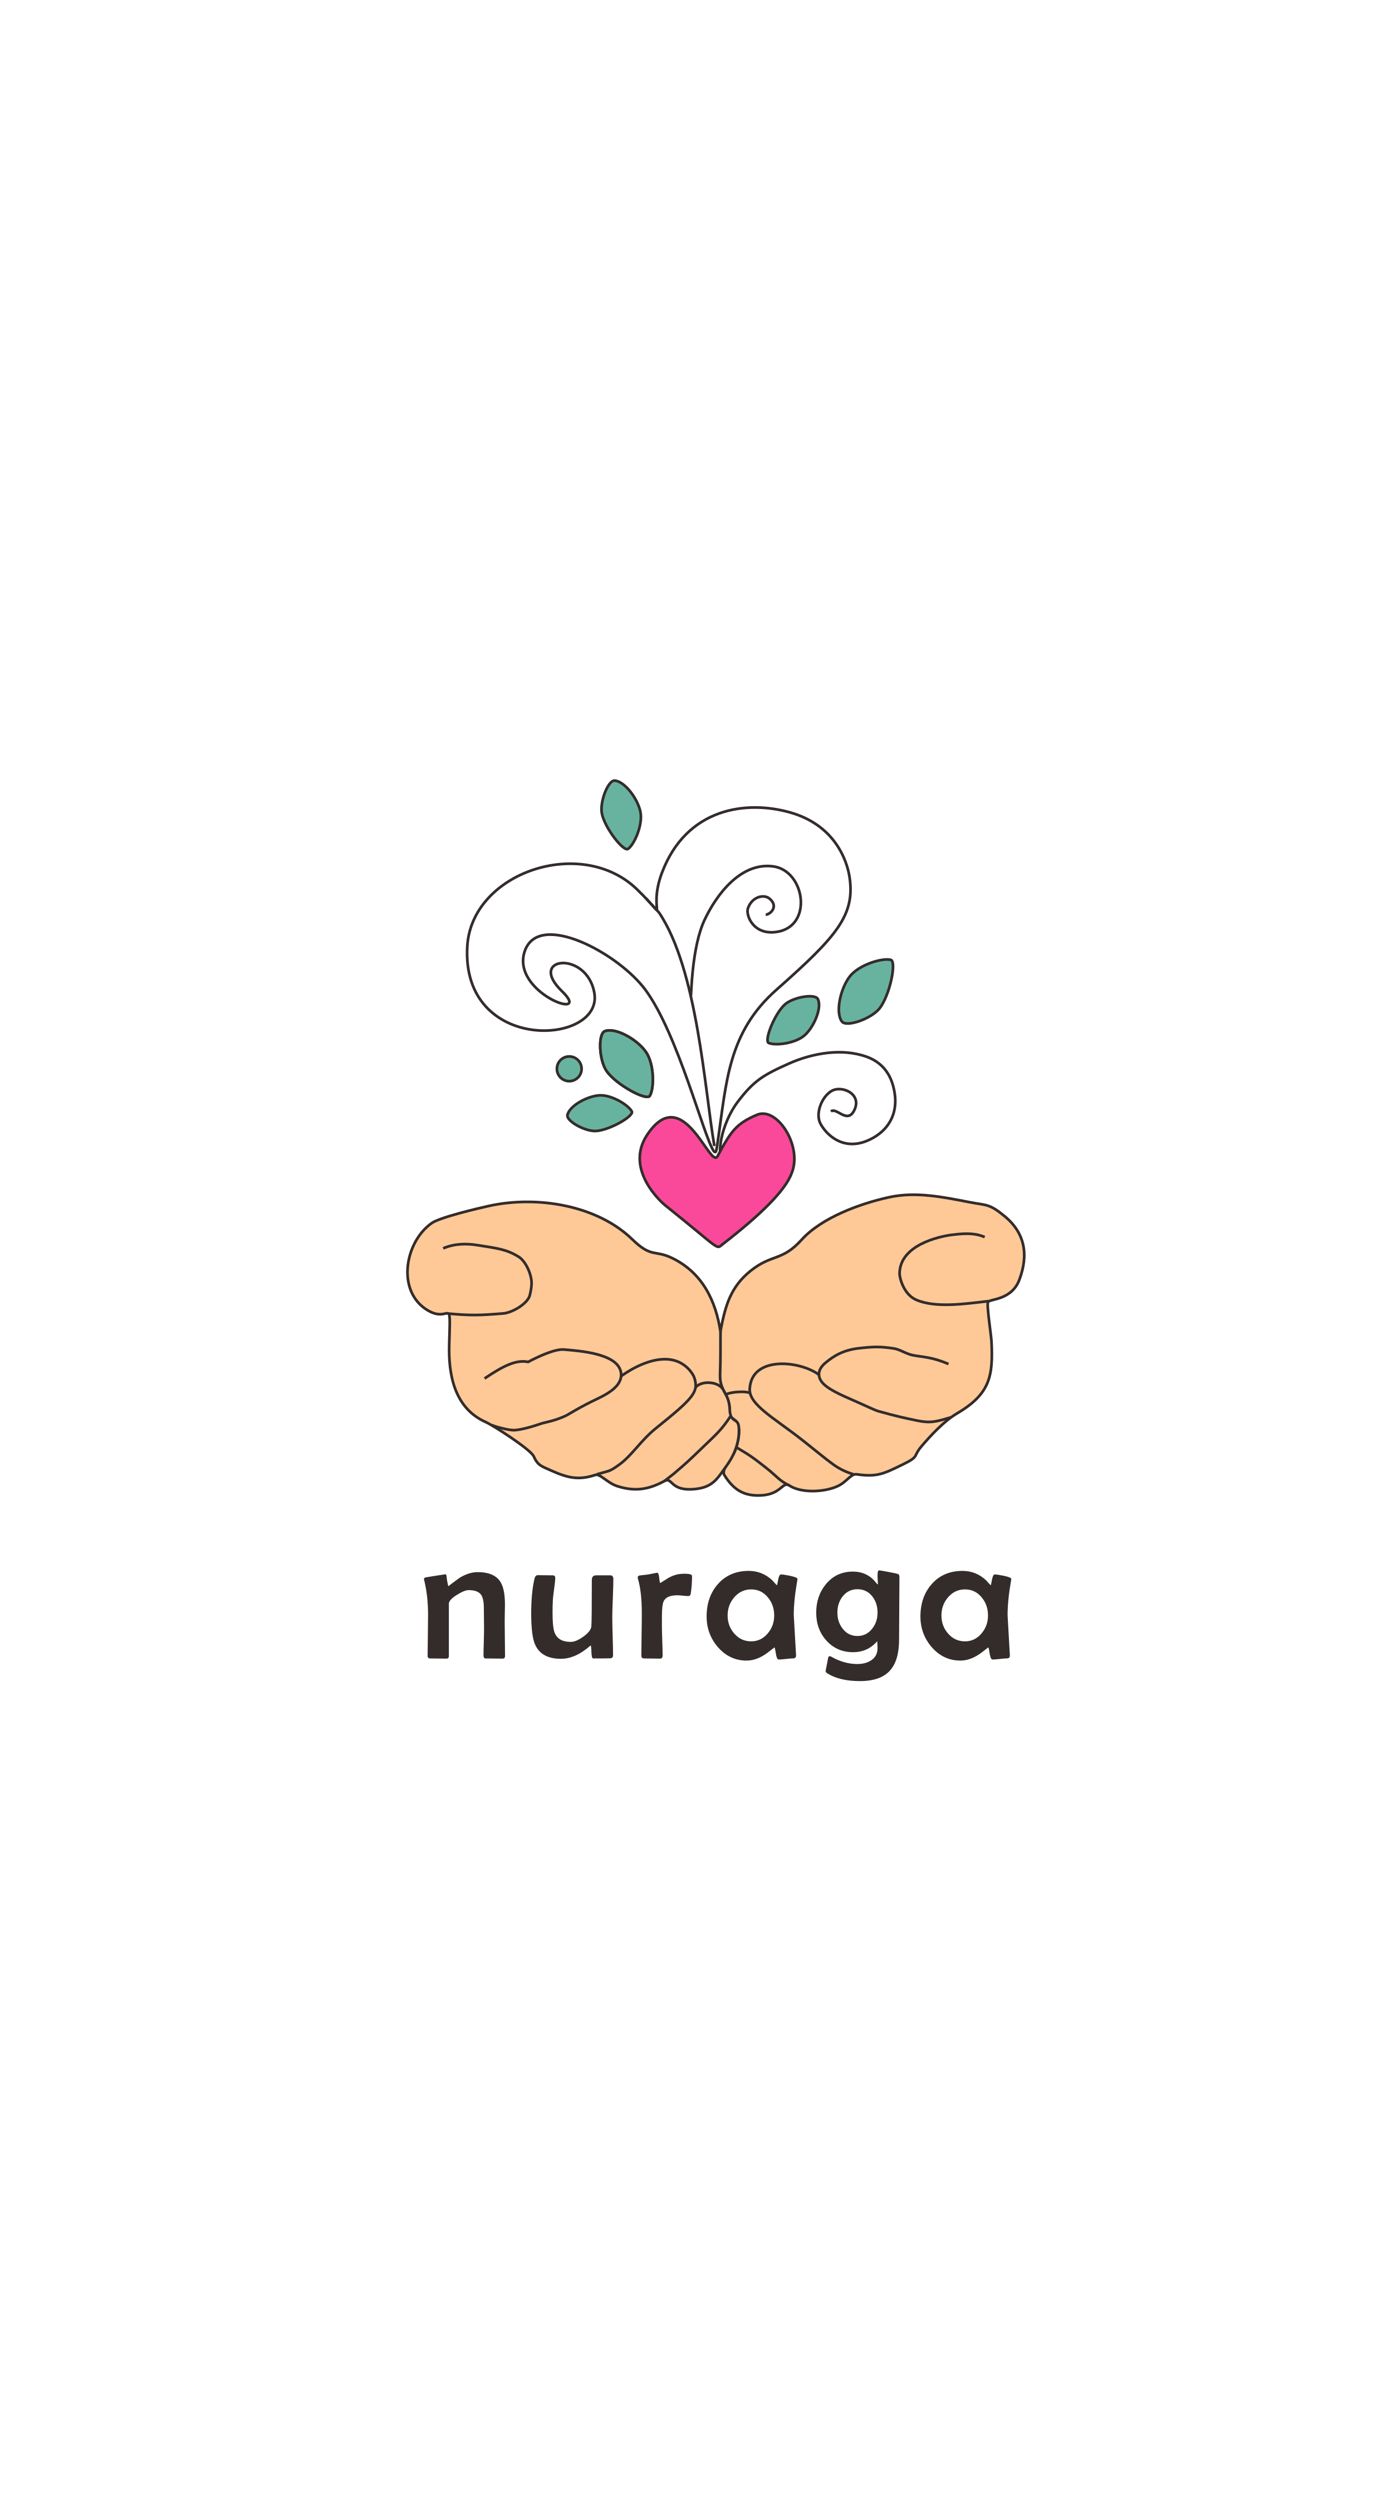 <svg width="390" height="700" viewBox="0 0 390 700" fill="none" xmlns="http://www.w3.org/2000/svg">
<path fill-rule="evenodd" clip-rule="evenodd" d="M201.981 372.08C203.214 365.71 204.653 360.347 210.27 355.843C216.318 350.993 219.051 353.244 224.613 347.095C230.162 340.961 240.884 336.994 249.174 335.197C256.674 333.571 264.313 335.185 271.626 336.598C276.481 337.536 277.092 336.961 281.366 340.44C287.346 345.306 288.16 351.54 285.58 358.351C283.423 364.051 277.39 363.654 276.831 364.525C276.362 365.256 277.698 373.754 277.789 375.602C278.263 385.253 277.437 390.265 268.137 395.738C264.534 397.858 260.771 401.885 258.106 405.039C255.655 407.942 257.764 407.7 252.741 410.133C247.669 412.59 245.752 413.626 240.056 412.794C238.401 412.552 237.335 414.835 234.815 416.047C231.187 417.792 224.567 418.167 221.14 415.927C219.242 414.687 218.974 418.299 213.494 418.673C208.388 419.02 205.501 417.074 202.95 413.025C201.994 411.51 204.921 408.552 205.848 406.442C206.683 404.543 208.004 399.215 206.006 397.708C202.988 395.43 204.826 396.569 204.288 393.203C203.71 389.591 201.46 389.166 201.67 384.224C201.842 380.165 201.289 375.893 201.981 372.08Z" fill="#FEC997" stroke="#332C2B" stroke-width="0.756" stroke-miterlimit="22.926"/>
<path fill-rule="evenodd" clip-rule="evenodd" d="M201.861 372.889C200.582 364.367 196.885 356.39 188.305 352.242C183.365 349.853 182.578 352.283 177.165 347.022C167.306 337.439 150.518 334.684 137.012 337.644C133.867 338.334 123.245 340.842 120.954 342.455C113.333 347.815 110.983 361.73 119.923 366.932C126.253 370.616 126.285 362.19 125.859 376.355C125.612 384.579 127.153 394.154 136.02 398.13C138.423 399.208 148.652 405.862 149.503 407.711C150.682 410.268 151.476 410.435 154.458 411.755C158.933 413.733 162.004 414.559 166.77 412.97C168.113 412.521 170.203 415.227 172.882 416.088C177.857 417.685 181.679 417.098 186.152 414.675C188.522 413.391 187.572 417.729 194.94 416.892C199.872 416.332 201.054 413.872 203.613 410.328C205.893 407.172 207.285 403.433 206.998 399.581C206.796 396.887 204.617 398.494 204.468 394.804C204.257 389.568 201.537 389.955 201.747 384.514C201.892 380.777 201.861 376.653 201.861 372.889Z" fill="#FEC997" stroke="#332C2B" stroke-width="0.756" stroke-miterlimit="22.926"/>
<path d="M125.457 367.779C132.029 368.37 134.353 368.296 141.041 367.748C143.19 367.573 147.163 365.492 148.269 363.143C148.534 362.579 149.026 360.157 148.923 358.827C148.721 356.239 147.117 353.004 145.314 351.889C141.877 349.762 139.345 349.526 133.902 348.649C130.706 348.135 127.385 348.153 124.164 349.523" stroke="#332C2B" stroke-width="0.756" stroke-miterlimit="22.926"/>
<path d="M137.722 398.972C138.915 399.55 142.826 400.515 144.129 400.432C146.173 400.303 149.154 399.447 151.474 398.639C152.738 398.2 155.048 397.948 158.29 396.5C159.36 396.023 162.123 394.119 167.234 391.708C171.008 389.929 174.717 387.573 173.92 384.022C172.777 378.927 162.382 378.235 157.985 377.858C154.774 377.582 147.976 381.327 147.976 381.327C144.661 380.667 141.214 382.284 135.763 385.96" stroke="#332C2B" stroke-width="0.756" stroke-miterlimit="22.926"/>
<path d="M167.208 412.795C170.903 411.718 170.688 412.067 173.265 410.25C177.108 407.541 179.342 403.46 183.859 399.829C194.328 391.413 195.825 389.703 194.514 385.705C194.155 384.607 192.306 381.847 188.998 380.922C183.7 379.439 177.402 382.858 173.926 385.381" stroke="#332C2B" stroke-width="0.756" stroke-miterlimit="22.926"/>
<path d="M204.66 396.544C202.129 400.395 200.58 401.677 197.103 405.026C192.201 409.748 192.505 409.416 188.671 412.717L186.152 414.675" stroke="#332C2B" stroke-width="0.756" stroke-miterlimit="22.926"/>
<path d="M194.862 388.496C196.29 386.607 200.913 386.597 202.53 388.93" stroke="#332C2B" stroke-width="0.756" stroke-miterlimit="22.926"/>
<path d="M276.993 364.301C270.54 365.034 262.07 366.339 256.61 363.898C253.084 362.321 252.035 357.641 252.036 356.647C252.048 348.601 263.065 346.224 266.58 345.755C271.322 345.124 273.704 345.434 275.887 346.362" stroke="#332C2B" stroke-width="0.756" stroke-miterlimit="22.926"/>
<path d="M266.324 396.854C262.211 398.097 260.622 398.518 256.893 397.738C253.034 396.931 251.483 396.615 246.171 395.142C245.078 394.839 243.004 393.802 239.081 392.079C235.801 390.639 231.669 388.9 230.184 386.842C228.878 385.032 229.388 383.193 231.159 381.675C233.769 379.439 236.499 377.985 240.548 377.511C244.749 377.019 246.612 376.99 250.381 377.55C252.226 377.825 253.851 379.116 255.98 379.492C258.684 379.97 261.303 379.996 265.742 381.911" stroke="#332C2B" stroke-width="0.756" stroke-miterlimit="22.926"/>
<path d="M239.071 412.76C237.678 412.378 235.542 411.525 233.646 410.166C230.967 408.246 227.85 405.604 224.508 402.985C217.133 397.207 209.867 393.304 210.046 388.972C210.44 379.46 224.23 380.957 229.455 384.927" stroke="#332C2B" stroke-width="0.756" stroke-miterlimit="22.926"/>
<path d="M206.272 405.217C210.402 407.661 210.954 408.091 214.718 411.035C217.571 413.267 218.335 414.596 221.14 415.917" stroke="#332C2B" stroke-width="0.756" stroke-miterlimit="22.926"/>
<path d="M203.359 390.471C204.802 389.664 207.877 389.65 208.755 389.729C209.297 389.777 209.641 389.921 210.17 389.951" stroke="#332C2B" stroke-width="0.756" stroke-miterlimit="22.926"/>
<path fill-rule="evenodd" clip-rule="evenodd" d="M202.497 348.348C200.507 349.888 202.313 350.243 186.247 337.376C185.725 336.957 174.768 327.556 181.317 317.738C191.397 302.627 198.965 327.583 201.041 323.714C204.773 316.764 206.243 314.587 212.124 312.123C217.718 309.781 224.919 320.907 221.806 328.462C219.976 333.5 212.724 340.424 202.497 348.348Z" fill="#FA499A" stroke="#332C2B" stroke-width="0.756" stroke-miterlimit="22.926"/>
<path d="M201.744 322.36C201.689 317.936 203.933 312.18 206.589 308.647C211.229 302.475 213.968 300.956 221.015 297.798C226.563 295.312 234.367 293.498 241.321 295.416C243.52 296.022 248.421 297.545 250.2 303.941C252.554 312.404 247.951 317.47 242.642 319.528C236.244 322.008 231.7 317.967 229.898 314.678C228.337 311.824 230.209 307.023 233.044 305.426C235.958 303.783 241.846 306.395 239.191 311.147C237.246 314.625 234.292 309.893 232.808 311.207" stroke="#332C2B" stroke-width="0.756" stroke-miterlimit="22.926"/>
<path d="M200.145 320.864C197.399 304.876 195.397 271.441 184.638 255.506L181.015 251.563" stroke="#332C2B" stroke-width="0.756" stroke-miterlimit="22.926"/>
<path fill-rule="evenodd" clip-rule="evenodd" d="M199.954 322.282C197.11 318.075 189.974 289.66 180.9 277.244C173.381 266.956 151.04 254.923 147.045 266.248C142.907 277.981 166.461 286.249 157.457 277.54C147.467 267.877 164.478 265.966 166.527 278.077C168.999 292.693 129.205 295.138 130.919 264.99C132.097 244.286 162.871 233.919 178.436 248.975C188.298 258.514 181.21 255.61 185.46 244.364C192.328 226.194 209.061 223.967 221.448 227.496C233.861 231.032 237.335 240.882 238.036 245.696C239.566 256.225 234.504 262.146 217.549 277.114C203.954 289.115 203.541 303.012 201.123 319.412C200.669 322.491 200.657 323.003 199.954 322.282Z" stroke="#332C2B" stroke-width="0.756" stroke-miterlimit="22.926"/>
<path d="M193.555 279.001C193.706 278.31 193.827 265.219 197.362 257.644C200.61 250.681 207.454 241.319 216.664 242.585C225.592 243.811 227.915 259.467 217.528 260.936C210.934 261.868 208.919 256.153 209.546 254.331C210.698 250.985 214.079 250.318 215.605 251.604C218.379 253.94 215.547 256.182 214.534 256.057" stroke="#332C2B" stroke-width="0.756" stroke-miterlimit="22.926"/>
<path fill-rule="evenodd" clip-rule="evenodd" d="M169.483 288.712C167.499 289.444 167.828 296.821 169.955 299.879C172.61 303.696 181.171 308.341 182.067 306.801C183.333 304.622 183.31 297.903 180.965 294.532C178.515 291.01 172.456 287.614 169.483 288.712Z" stroke="#332C2B" stroke-width="0.756" stroke-miterlimit="22.926"/>
<path fill-rule="evenodd" clip-rule="evenodd" d="M169.483 288.712C167.499 289.444 167.828 296.821 169.955 299.879C172.61 303.696 181.171 308.341 182.067 306.801C183.333 304.622 183.31 297.903 180.965 294.532C178.515 291.01 172.456 287.614 169.483 288.712Z" fill="#68B39F" stroke="#332C2B" stroke-width="0.756" stroke-miterlimit="22.926"/>
<path fill-rule="evenodd" clip-rule="evenodd" d="M158.983 312.204C158.643 313.904 163.935 316.841 166.983 316.669C170.787 316.454 177.706 312.472 177.015 311.184C176.038 309.365 171.336 306.497 167.976 306.686C164.465 306.885 159.493 309.658 158.983 312.204Z" fill="#68B39F" stroke="#332C2B" stroke-width="0.756" stroke-miterlimit="22.926"/>
<path fill-rule="evenodd" clip-rule="evenodd" d="M172.205 218.566C170.339 218.456 167.991 224.545 168.629 227.775C169.426 231.806 174.711 238.602 175.983 237.672C177.78 236.357 180.143 230.908 179.439 227.348C178.704 223.628 175.001 218.731 172.205 218.566Z" fill="#68B39F" stroke="#332C2B" stroke-width="0.756" stroke-miterlimit="22.926"/>
<path fill-rule="evenodd" clip-rule="evenodd" d="M229.129 279.708C228.317 278.134 222.216 279.162 219.891 281.243C216.989 283.841 214.002 291.435 215.375 292.022C217.316 292.852 222.901 292.146 225.464 289.851C228.142 287.454 230.345 282.068 229.129 279.708Z" fill="#68B39F" stroke="#332C2B" stroke-width="0.756" stroke-miterlimit="22.926"/>
<path fill-rule="evenodd" clip-rule="evenodd" d="M235.878 286.02C237.154 287.707 244.12 285.257 246.431 282.336C249.316 278.69 251.284 269.151 249.55 268.739C247.099 268.158 240.673 270.125 238.125 273.345C235.463 276.71 233.967 283.493 235.878 286.02Z" fill="#68B39F" stroke="#332C2B" stroke-width="0.756" stroke-miterlimit="22.926"/>
<path d="M159.489 302.716C161.4 302.716 162.949 301.167 162.949 299.256C162.949 297.345 161.4 295.796 159.489 295.796C157.578 295.796 156.028 297.345 156.028 299.256C156.028 301.167 157.578 302.716 159.489 302.716Z" fill="#68B39F" stroke="#332C2B" stroke-width="0.756" stroke-miterlimit="22.926"/>
<path d="M141.354 463.71C141.354 464.068 141.187 464.251 140.862 464.251C140.33 464.251 139.522 464.243 138.456 464.226C137.391 464.21 136.591 464.201 136.05 464.201C135.759 464.201 135.609 463.968 135.609 463.493C135.609 462.694 135.634 461.487 135.684 459.855C135.734 458.232 135.759 457.008 135.759 456.2C135.759 455.543 135.75 454.577 135.734 453.278C135.717 451.987 135.709 451.013 135.709 450.364C135.709 448.507 135.442 447.2 134.91 446.434C134.252 445.527 133.053 445.069 131.296 445.069C130.489 445.069 129.356 445.527 127.908 446.443C126.384 447.4 125.618 448.258 125.618 449.007V463.643C125.618 464.043 125.46 464.251 125.152 464.251C124.636 464.251 123.853 464.243 122.812 464.226C121.763 464.21 120.989 464.201 120.465 464.201C120.123 464.201 119.948 464.018 119.948 463.643C119.948 462.353 119.973 460.43 120.015 457.857C120.056 455.285 120.073 453.353 120.073 452.046C120.073 448.582 119.715 445.385 118.999 442.463C118.949 442.313 118.924 442.205 118.924 442.147C118.924 441.98 119.032 441.863 119.241 441.797C119.357 441.789 120.281 441.63 122.03 441.347C123.778 441.064 124.694 440.923 124.777 440.923C124.869 440.923 124.935 441.056 124.969 441.314C125.052 442.321 125.235 443.345 125.526 444.369C126.376 443.704 127.491 442.871 128.865 441.88C130.572 440.839 132.229 440.323 133.819 440.323C136.874 440.323 138.964 441.206 140.08 442.979C140.912 444.286 141.329 446.384 141.329 449.298C141.329 449.806 141.312 450.572 141.287 451.613C141.262 452.653 141.254 453.436 141.254 453.961C141.254 455.043 141.27 456.675 141.304 458.831C141.337 460.996 141.354 462.628 141.354 463.71ZM171.701 442.072C171.701 443.262 171.651 445.052 171.551 447.458C171.451 449.856 171.401 451.654 171.401 452.862C171.401 454.044 171.434 455.826 171.509 458.19C171.584 460.555 171.617 462.336 171.617 463.518C171.617 463.843 171.468 464.06 171.16 464.151C171.026 464.185 169.369 464.201 166.189 464.201C165.998 464.201 165.881 463.593 165.839 462.37C165.798 461.154 165.706 460.538 165.556 460.538C165.473 460.538 165.356 460.613 165.19 460.763C162.476 463.119 159.803 464.301 157.156 464.301C153.567 464.301 151.195 463.002 150.046 460.396C149.33 458.79 148.972 455.892 148.972 451.713C148.972 447.941 149.271 444.744 149.871 442.122C150.012 441.489 150.279 441.172 150.67 441.172C151.145 441.172 151.852 441.181 152.801 441.197C153.742 441.214 154.45 441.222 154.924 441.222C155.249 441.222 155.416 441.397 155.416 441.755C155.416 442.388 155.307 443.445 155.099 444.927C154.874 446.509 154.758 447.617 154.741 448.266C154.691 449.248 154.666 450.322 154.666 451.488C154.666 454.335 154.866 456.242 155.274 457.224C155.974 458.981 157.522 459.855 159.92 459.855C160.944 459.855 162.151 459.347 163.55 458.34C165.015 457.283 165.773 456.267 165.831 455.293C165.914 454.077 165.956 449.781 165.956 442.413C165.956 441.622 166.289 441.222 166.955 441.222H170.993C171.468 441.222 171.701 441.506 171.701 442.072ZM193.747 441.289C193.747 443.079 193.622 444.711 193.381 446.176C193.331 446.551 193.164 446.734 192.89 446.734C192.548 446.734 192.032 446.701 191.341 446.626C190.642 446.551 190.117 446.517 189.759 446.517C187.703 446.517 186.387 447.092 185.821 448.249C185.48 448.949 185.305 450.406 185.305 452.612V455.301C185.305 456.209 185.338 457.591 185.405 459.447C185.471 461.296 185.505 462.678 185.505 463.593C185.505 464.026 185.321 464.251 184.947 464.251C184.447 464.251 183.69 464.243 182.674 464.226C181.658 464.21 180.892 464.201 180.393 464.201C180.026 464.201 179.835 464.001 179.835 463.593C179.835 462.278 179.86 460.288 179.901 457.641C179.943 454.993 179.96 452.995 179.96 451.663C179.96 447.65 179.593 444.419 178.861 441.98C178.827 441.847 178.811 441.755 178.811 441.689C178.811 441.489 178.919 441.356 179.127 441.272C179.718 441.206 180.559 441.106 181.641 440.973C183.381 440.64 184.189 440.473 184.056 440.473C184.314 440.473 184.489 440.956 184.564 441.922C184.647 442.896 184.797 443.379 185.005 443.379C185.038 443.379 185.08 443.362 185.13 443.329C185.796 442.904 186.462 442.48 187.136 442.047C187.869 441.605 188.618 441.281 189.393 441.064C190.025 440.873 190.841 440.773 191.84 440.773C193.114 440.773 193.747 440.948 193.747 441.289ZM223.295 442.122C223.295 442.188 223.27 442.33 223.22 442.563C222.57 446.284 222.246 449.49 222.246 452.187C222.246 452.354 222.454 456.001 222.87 463.136L222.895 463.477C222.912 463.952 222.695 464.185 222.246 464.185C221.796 464.185 221.122 464.235 220.214 464.343C219.315 464.451 218.641 464.501 218.199 464.501C217.891 464.501 217.658 463.935 217.492 462.802C217.325 461.67 217.175 461.104 217.026 461.104C216.926 461.104 216.493 461.421 215.71 462.053C214.753 462.827 213.853 463.419 213.029 463.827C211.739 464.476 210.457 464.801 209.174 464.801C206.019 464.801 203.355 463.543 201.19 461.021C199.142 458.615 198.118 455.809 198.118 452.604C198.118 448.999 199.15 446.01 201.215 443.654C203.38 441.197 206.227 439.974 209.757 439.974C212.247 439.974 214.42 440.839 216.268 442.563C216.543 442.888 216.976 443.362 217.567 443.978C217.608 444.028 217.658 444.053 217.708 444.053C217.808 444.053 217.95 443.545 218.125 442.513C218.308 441.489 218.533 440.973 218.816 440.973C219.257 440.973 220.081 441.097 221.288 441.339C222.629 441.63 223.295 441.897 223.295 442.122ZM217.051 452.321C217.051 450.322 216.459 448.616 215.269 447.184C214.02 445.643 212.422 444.869 210.465 444.869C208.517 444.869 206.893 445.635 205.586 447.159C204.337 448.624 203.713 450.339 203.713 452.321C203.713 454.285 204.337 455.992 205.586 457.441C206.893 458.948 208.517 459.705 210.465 459.705C212.371 459.705 213.962 458.931 215.244 457.391C216.451 455.942 217.051 454.26 217.051 452.321ZM251.852 441.456C251.852 443.412 251.835 446.343 251.802 450.256C251.769 454.169 251.752 457.099 251.752 459.048C251.752 462.919 250.919 465.775 249.262 467.615C247.522 469.571 244.742 470.545 240.912 470.545C237.224 470.545 234.235 469.846 231.962 468.456C231.604 468.231 231.421 468.031 231.421 467.873C231.421 468.048 231.662 466.849 232.153 464.268C232.203 463.993 232.32 463.852 232.495 463.852C232.578 463.852 232.686 463.893 232.811 463.976C235.259 465.359 237.706 466.05 240.163 466.05C241.778 466.05 243.118 465.692 244.176 464.976C245.391 464.168 246.007 462.986 246.007 461.446C246.007 461.104 245.974 460.338 245.907 459.156C244.101 461.354 241.811 462.453 239.022 462.453C236.016 462.453 233.544 461.371 231.604 459.206C229.747 457.124 228.823 454.56 228.823 451.521C228.823 448.432 229.722 445.801 231.512 443.637C233.419 441.331 235.891 440.173 238.939 440.173C241.628 440.173 243.768 441.206 245.349 443.262C245.608 443.603 245.791 443.77 245.907 443.77C246.04 443.77 246.099 443.62 246.099 443.329C246.099 443.121 246.082 442.779 246.049 442.321C246.024 441.855 246.007 441.514 246.007 441.289C246.007 440.315 246.099 439.824 246.299 439.824C246.457 439.824 247.331 439.974 248.913 440.273C250.503 440.573 251.369 440.756 251.51 440.823C251.735 440.906 251.852 441.114 251.852 441.456ZM246.007 451.521C246.007 449.706 245.508 448.158 244.517 446.892C243.426 445.51 241.994 444.819 240.229 444.819C238.472 444.819 237.049 445.518 235.958 446.917C234.967 448.183 234.468 449.723 234.468 451.521C234.468 453.295 234.976 454.827 235.983 456.109C237.074 457.507 238.489 458.207 240.229 458.207C241.953 458.207 243.368 457.507 244.467 456.109C245.491 454.827 246.007 453.295 246.007 451.521ZM283.198 442.122C283.198 442.188 283.173 442.33 283.123 442.563C282.474 446.284 282.149 449.49 282.149 452.187C282.149 452.354 282.357 456.001 282.773 463.136L282.798 463.477C282.815 463.952 282.599 464.185 282.149 464.185C281.699 464.185 281.025 464.235 280.117 464.343C279.218 464.451 278.544 464.501 278.103 464.501C277.795 464.501 277.561 463.935 277.395 462.802C277.229 461.67 277.079 461.104 276.929 461.104C276.829 461.104 276.396 461.421 275.613 462.053C274.656 462.827 273.757 463.419 272.932 463.827C271.642 464.476 270.36 464.801 269.078 464.801C265.922 464.801 263.258 463.543 261.093 461.021C259.045 458.615 258.021 455.809 258.021 452.604C258.021 448.999 259.053 446.01 261.118 443.654C263.283 441.197 266.13 439.974 269.66 439.974C272.15 439.974 274.323 440.839 276.171 442.563C276.446 442.888 276.879 443.362 277.47 443.978C277.512 444.028 277.561 444.053 277.611 444.053C277.711 444.053 277.853 443.545 278.028 442.513C278.211 441.489 278.436 440.973 278.719 440.973C279.16 440.973 279.984 441.097 281.192 441.339C282.532 441.63 283.198 441.897 283.198 442.122ZM276.954 452.321C276.954 450.322 276.363 448.616 275.172 447.184C273.923 445.643 272.325 444.869 270.368 444.869C268.42 444.869 266.796 445.635 265.489 447.159C264.24 448.624 263.616 450.339 263.616 452.321C263.616 454.285 264.24 455.992 265.489 457.441C266.796 458.948 268.42 459.705 270.368 459.705C272.275 459.705 273.865 458.931 275.147 457.391C276.354 455.942 276.954 454.26 276.954 452.321Z" fill="#332C2B" stroke="#332C2B" stroke-width="0.288" stroke-miterlimit="22.926"/>
</svg>
